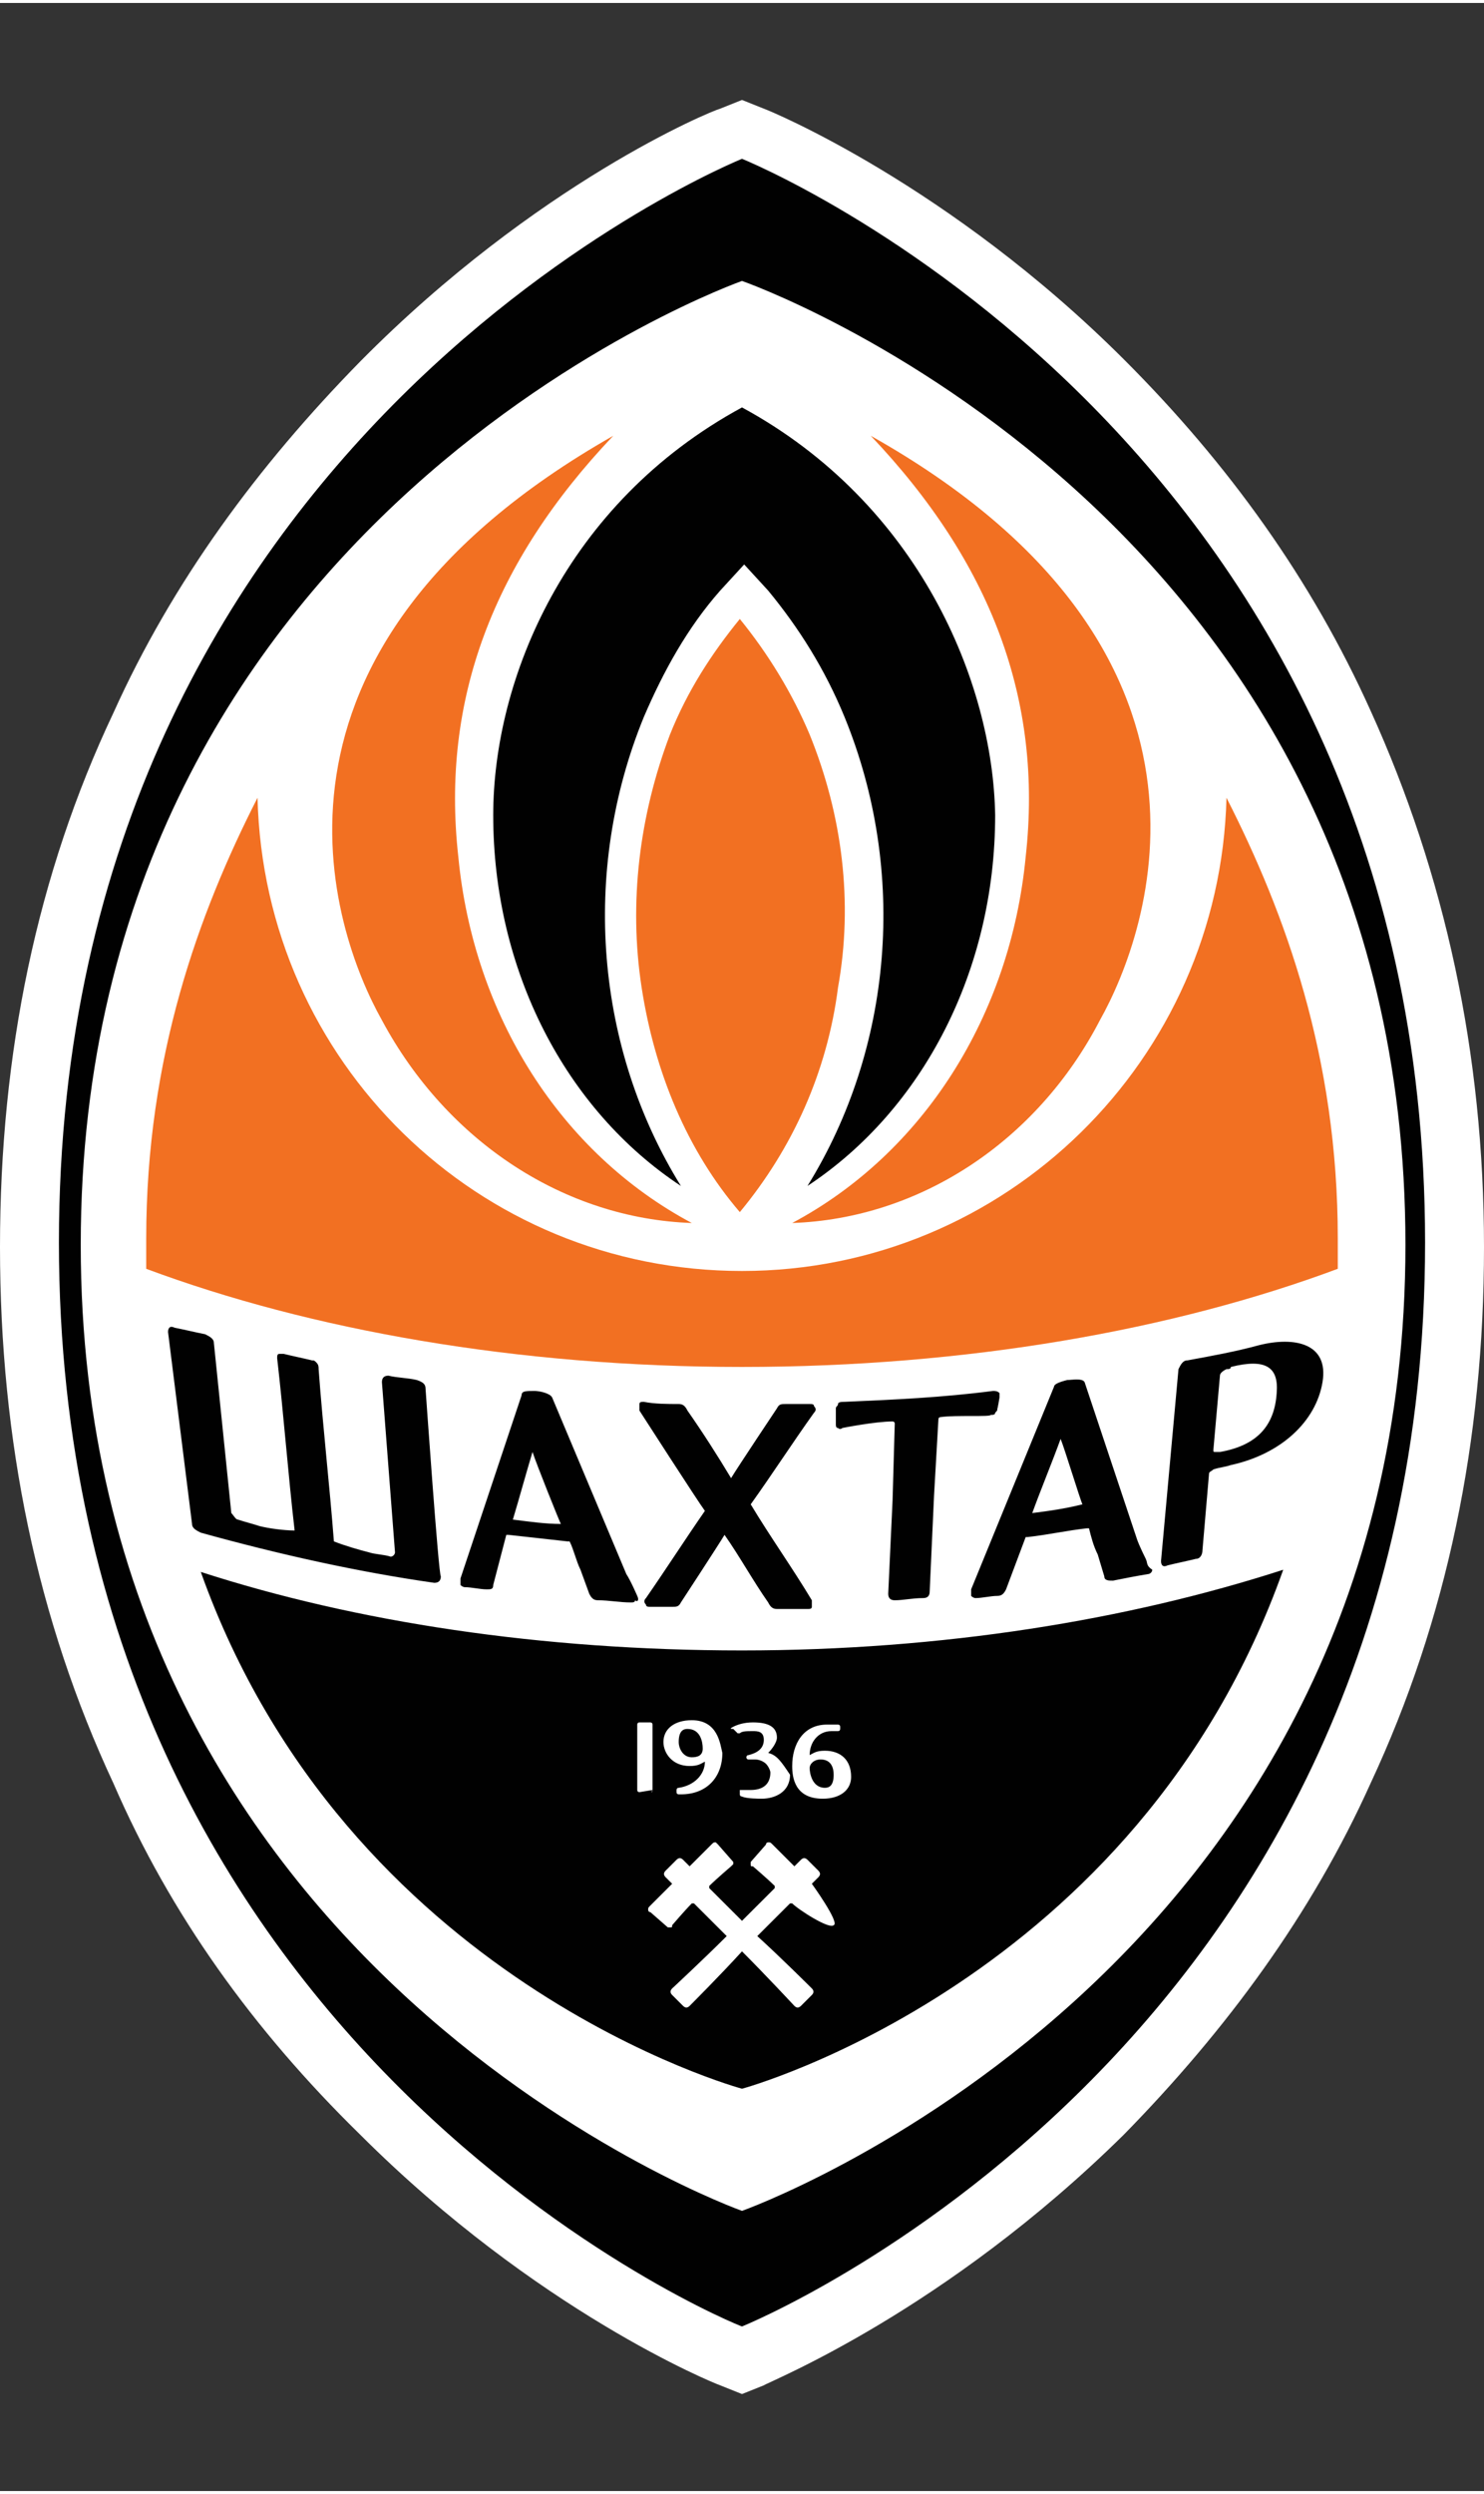 <?xml version="1.0" encoding="UTF-8"?>
<svg xmlns="http://www.w3.org/2000/svg" xmlns:xlink="http://www.w3.org/1999/xlink" width="250px" height="420px" viewBox="0 0 250 419" version="1.1">
<rect x="0" y="0" width="250" height="419" fill="#333333" stroke="none"/>
<g id="surface1">
<path style=" stroke:none;fill-rule:nonzero;fill:rgb(100%,100%,100%);fill-opacity:1;" d="M 224.633 122.098 C 215.074 100.797 201.469 82.066 184.559 65.176 C 155.516 36.531 127.574 25.145 126.102 24.777 L 125.367 24.41 L 124.633 24.777 C 123.531 25.145 94.852 36.898 66.176 65.176 C 48.898 82.066 35.293 101.164 26.102 122.098 C 13.602 148.539 7.352 177.918 7.352 209.5 C 7.352 241.082 13.602 270.094 25.734 296.902 C 35.293 318.203 48.898 336.934 65.809 353.824 C 94.852 382.469 122.793 393.855 124.266 394.223 L 125.367 394.59 L 126.469 394.223 C 127.574 393.855 156.25 382.102 184.926 353.824 C 201.84 336.934 215.441 317.836 225 296.902 C 237.133 270.461 243.383 241.449 243.383 209.5 C 242.648 178.285 236.766 148.539 224.633 122.098 Z M 224.633 122.098 "/>
<path style=" stroke:none;fill-rule:nonzero;fill:rgb(100%,100%,100%);fill-opacity:1;" d="M 125 398.996 L 122.793 397.895 C 121.691 397.527 92.281 385.41 63.234 356.395 C 45.957 339.137 31.984 320.039 22.426 298.371 C 9.926 271.195 3.676 241.449 3.676 209.5 C 3.676 177.551 9.926 147.805 22.426 120.629 C 32.352 98.961 46.324 79.863 63.234 62.605 C 92.648 33.223 121.691 21.84 122.793 21.105 L 125 20.371 L 127.207 21.105 C 128.309 21.473 157.719 33.59 186.766 62.605 C 204.043 79.863 218.016 99.328 227.574 120.629 C 240.074 147.438 246.324 177.184 246.324 209.5 C 246.324 241.816 240.074 271.195 227.574 298.371 C 217.648 320.039 203.676 339.137 186.766 356.395 C 157.352 385.777 128.309 397.16 127.207 397.895 Z M 125 28.082 C 120.957 29.918 95.219 41.305 68.383 67.746 C 51.84 84.27 38.234 103 29.043 123.566 C 16.91 149.641 11.031 178.285 11.031 209.5 C 11.031 240.715 16.91 269.359 29.043 295.066 C 38.602 316 51.84 334.363 68.383 350.887 C 95.219 377.695 121.324 388.715 125 390.551 C 129.043 389.082 155.148 377.328 181.617 350.887 C 198.16 334.363 211.766 315.633 220.957 295.066 C 232.719 268.992 238.969 240.348 238.969 209.5 C 238.969 178.285 233.09 149.641 220.957 123.934 C 211.398 103 198.16 84.637 181.617 68.113 C 155.148 41.305 128.676 29.918 125 28.082 Z M 125 28.082 "/>
<path style=" stroke:none;fill-rule:nonzero;fill:rgb(100%,100%,100%);fill-opacity:1;" d="M 125 398.996 L 122.793 397.895 C 121.691 397.527 92.281 385.41 63.234 356.395 C 45.957 339.137 31.984 320.039 22.426 298.371 C 9.926 271.195 3.676 241.449 3.676 209.5 C 3.676 177.551 9.926 147.805 22.426 120.629 C 32.352 98.961 46.324 79.863 63.234 62.605 C 92.648 33.223 121.691 21.84 122.793 21.105 L 125 20.371 L 127.207 21.105 C 128.309 21.473 157.719 33.59 186.766 62.605 C 204.043 79.863 218.016 99.328 227.574 120.629 C 240.074 147.438 246.324 177.184 246.324 209.5 C 246.324 241.816 240.074 271.195 227.574 298.371 C 217.648 320.039 203.676 339.137 186.766 356.395 C 157.352 385.777 128.309 397.16 127.207 397.895 Z M 125 28.082 C 120.957 29.918 95.219 41.305 68.383 67.746 C 51.84 84.27 38.234 103 29.043 123.566 C 16.91 149.641 11.031 178.285 11.031 209.5 C 11.031 240.715 16.91 269.359 29.043 295.066 C 38.602 316 51.84 334.363 68.383 350.887 C 95.219 377.695 121.324 388.715 125 390.551 C 129.043 389.082 155.148 377.328 181.617 350.887 C 198.16 334.363 211.766 315.633 220.957 295.066 C 232.719 268.992 238.969 240.348 238.969 209.5 C 238.969 178.285 233.09 149.641 220.957 123.934 C 211.398 103 198.16 84.637 181.617 68.113 C 155.148 41.305 128.676 29.918 125 28.082 Z M 125 28.082 "/>
<path style=" stroke:none;fill-rule:nonzero;fill:rgb(100%,100%,100%);fill-opacity:1;" d="M 125 402.668 L 121.324 401.199 C 120.219 400.832 90.441 388.715 60.66 358.969 C 42.648 341.34 28.676 321.875 19.117 299.84 C 6.25 272.297 0 242.184 0 209.5 C 0 176.816 6.25 146.703 19.117 119.527 C 29.043 97.492 43.383 78.027 60.66 60.398 C 90.441 30.285 119.852 18.168 121.324 17.801 L 125 16.332 L 128.676 17.801 C 129.781 18.168 159.926 30.652 189.34 60.031 C 206.984 77.66 220.957 97.125 230.883 119.16 C 243.383 146.703 250 176.816 250 209.5 C 250 242.184 243.75 272.297 230.883 299.84 C 220.957 321.875 206.617 341.34 189.34 358.969 C 159.191 388.715 129.781 400.465 128.676 401.199 Z M 127.207 394.223 C 126.84 394.223 126.469 394.59 126.469 394.59 L 126.102 394.957 C 126.102 394.59 126.469 394.223 127.207 394.223 Z M 125 32.121 C 118.383 35.059 94.484 46.812 70.957 70.316 C 54.41 86.473 41.543 105.203 32.352 125.402 C 20.59 150.742 14.707 178.652 14.707 209.5 C 14.707 239.98 20.59 268.258 32.352 293.598 C 41.543 314.164 54.781 332.16 70.957 348.684 C 95.219 372.555 118.75 383.941 125 386.879 C 131.617 383.941 155.148 372.188 179.043 348.684 C 195.59 332.527 208.457 313.797 217.648 293.598 C 229.41 268.258 235.293 239.98 235.293 209.5 C 235.293 179.02 229.41 150.742 217.648 125.402 C 208.09 104.836 194.852 86.473 179.043 70.316 C 155.148 46.812 131.25 35.059 125 32.121 Z M 236.398 263.117 C 233.457 274.867 229.41 285.887 224.633 296.535 C 216.176 315.266 204.41 332.16 190.441 347.582 C 204.781 332.16 216.176 314.898 224.633 296.535 C 229.41 285.887 233.457 274.867 236.398 263.117 Z M 7.352 209.5 C 7.352 241.082 13.602 270.094 25.734 296.902 C 32.352 311.594 41.176 325.547 51.469 337.668 C 41.176 324.812 32.719 311.227 25.734 296.902 C 13.602 270.094 7.352 241.082 7.352 209.5 Z M 53.309 78.395 C 41.91 91.984 32.719 106.672 25.367 122.098 C 13.602 148.539 7.352 177.918 7.352 209.5 C 7.352 177.918 13.602 148.539 25.734 122.098 C 33.09 106.672 42.281 91.984 53.309 78.395 Z M 214.707 104.102 C 218.383 109.977 221.324 116.223 224.266 122.465 C 228.676 131.645 231.984 141.559 234.926 151.477 C 231.984 141.559 228.676 131.645 224.266 122.465 C 221.691 116.223 218.383 109.977 214.707 104.102 Z M 214.707 104.102 "/>
<path style=" stroke:none;fill-rule:nonzero;fill:rgb(0.392%,0.392%,0.392%);fill-opacity:1;" d="M 125 26.246 C 125 26.246 9.926 72.52 9.926 208.766 C 9.926 345.012 124.633 391.285 125 391.285 C 125 391.285 240.074 345.012 240.074 208.766 C 240.074 72.52 125 26.246 125 26.246 Z M 125 26.246 "/>
<path style=" stroke:none;fill-rule:nonzero;fill:rgb(100%,100%,100%);fill-opacity:1;" d="M 125 46.812 C 125 46.812 13.602 86.105 13.602 209.133 C 13.602 332.16 125 371.82 125 371.82 C 125 371.82 236.766 332.16 236.766 209.133 C 236.766 85.738 125 46.812 125 46.812 Z M 125 46.812 "/>
<path style=" stroke:none;fill-rule:nonzero;fill:rgb(94.902%,43.922%,13.333%);fill-opacity:1;" d="M 116.543 205.461 C 94.484 193.707 79.781 170.574 77.207 143.766 C 74.266 117.324 83.09 94.188 103.309 72.887 C 39.34 109.242 55.883 156.25 64.34 171.309 C 75.367 191.871 95.219 204.727 116.543 205.461 Z M 116.543 205.461 "/>
<path style=" stroke:none;fill-rule:nonzero;fill:rgb(0.392%,0.392%,0.392%);fill-opacity:1;" d="M 125 277.441 C 91.176 277.441 59.926 272.664 33.824 264.219 C 58.457 333.262 125 351.254 125 351.254 C 125 351.254 191.543 333.262 216.176 263.852 C 190.074 272.297 158.824 277.441 125 277.441 Z M 125 277.441 "/>
<path style=" stroke:none;fill-rule:nonzero;fill:rgb(94.902%,43.922%,13.333%);fill-opacity:1;" d="M 206.617 133.848 C 205.516 177.918 169.484 213.539 125 213.539 C 80.516 213.539 44.484 178.285 43.383 133.848 C 33.457 153.312 24.633 177.551 24.633 208.031 L 24.633 213.172 C 52.207 223.457 87.133 229.699 125 229.699 C 162.867 229.699 197.793 223.457 225.367 213.172 L 225.367 208.031 C 225.367 177.551 216.543 153.312 206.617 133.848 Z M 206.617 133.848 "/>
<path style=" stroke:none;fill-rule:nonzero;fill:rgb(94.902%,43.922%,13.333%);fill-opacity:1;" d="M 136.398 123.199 C 133.457 116.223 129.41 109.609 124.633 103.734 C 119.852 109.609 115.809 115.852 112.867 123.199 C 107.719 136.785 105.883 151.477 108.09 165.797 C 110.293 180.121 115.809 193.34 124.633 203.625 C 133.457 192.973 139.34 180.121 141.176 165.797 C 143.75 151.477 141.91 136.785 136.398 123.199 Z M 136.398 123.199 "/>
<path style=" stroke:none;fill-rule:nonzero;fill:rgb(94.902%,43.922%,13.333%);fill-opacity:1;" d="M 133.457 205.461 C 155.516 193.707 170.219 170.574 172.793 143.766 C 175.734 117.324 166.91 94.188 146.691 72.887 C 210.66 108.875 193.75 156.25 185.293 171.309 C 174.633 191.871 154.781 204.727 133.457 205.461 Z M 133.457 205.461 "/>
<path style=" stroke:none;fill-rule:nonzero;fill:rgb(0.392%,0.392%,0.392%);fill-opacity:1;" d="M 125 68.113 C 95.219 84.27 83.09 114.016 83.09 136.785 C 83.09 162.859 95.219 186.363 114.707 199.219 C 100.367 176.082 97.793 146.336 108.457 120.262 C 111.766 112.547 115.809 105.203 121.324 98.961 L 125.367 94.555 L 129.41 98.961 C 134.559 105.203 138.969 112.18 142.281 120.262 C 152.941 146.336 150.367 176.082 136.031 199.219 C 155.516 186.363 167.648 162.859 167.648 136.785 C 167.281 114.383 154.781 84.27 125 68.113 Z M 107.352 268.258 C 107.352 268.258 106.25 265.688 105.516 264.586 L 93.016 234.84 C 92.648 234.105 90.809 233.738 90.074 233.738 C 88.602 233.738 87.867 233.738 87.867 234.473 L 77.574 265.32 L 77.574 266.422 C 77.574 266.422 77.941 266.789 78.309 266.789 C 79.41 266.789 80.883 267.156 81.984 267.156 C 82.719 267.156 83.09 267.156 83.09 266.422 L 85.293 257.977 L 85.66 257.977 L 95.59 259.078 L 95.957 259.078 C 96.691 260.547 97.059 262.383 97.793 263.852 L 99.266 267.891 C 99.633 268.625 100 268.992 100.734 268.992 C 102.574 268.992 104.41 269.359 106.25 269.359 C 106.617 269.359 106.984 269.359 106.984 268.992 C 107.352 269.359 107.719 268.992 107.352 268.258 Z M 86.398 255.406 C 87.5 251.734 88.602 247.691 89.707 244.02 C 90.441 246.223 94.117 255.406 94.484 256.141 C 91.91 256.141 89.34 255.773 86.398 255.406 Z M 193.016 262.016 C 193.016 262.016 191.91 259.812 191.543 258.711 L 182.719 232.27 C 182.352 231.535 180.516 231.902 179.781 231.902 C 178.309 232.27 177.574 232.637 177.574 233.004 L 163.602 267.156 L 163.602 268.258 C 163.602 268.258 163.969 268.625 164.34 268.625 C 165.441 268.625 166.91 268.258 168.016 268.258 C 168.75 268.258 169.117 267.891 169.484 267.156 L 172.793 258.344 L 173.16 258.344 C 176.469 257.977 179.781 257.242 183.09 256.875 L 183.457 256.875 C 183.824 258.344 184.191 259.812 184.926 261.281 L 186.031 264.953 C 186.031 265.688 186.766 265.688 187.5 265.688 C 189.34 265.32 191.176 264.953 193.383 264.586 C 193.75 264.586 194.117 264.219 194.117 263.852 C 193.016 263.117 193.383 262.75 193.016 262.016 Z M 173.898 254.305 C 175.367 250.266 177.207 245.855 178.676 241.816 C 179.41 243.652 181.984 252.102 182.352 252.836 C 179.41 253.57 176.84 253.938 173.898 254.305 Z M 126.469 252.836 C 130.148 247.691 133.457 242.551 137.133 237.41 C 137.5 237.043 137.5 236.676 137.133 236.309 C 137.133 235.941 136.766 235.941 136.398 235.941 L 132.352 235.941 C 131.617 235.941 131.25 235.941 130.883 236.676 C 130.883 236.676 124.266 246.59 123.16 248.426 C 120.957 244.754 118.383 240.715 115.809 237.043 C 115.441 236.309 115.074 235.941 114.34 235.941 C 112.5 235.941 110.293 235.941 108.457 235.574 C 108.09 235.574 107.719 235.574 107.719 235.941 L 107.719 237.043 C 107.719 237.043 117.648 252.469 118.75 253.938 C 115.441 258.711 112.133 263.852 108.824 268.625 C 108.457 268.992 108.457 269.359 108.824 269.727 C 108.824 270.094 109.191 270.094 109.559 270.094 L 113.234 270.094 C 113.969 270.094 114.34 270.094 114.707 269.359 C 114.707 269.359 120.957 259.812 122.059 257.977 C 124.633 261.648 126.84 265.688 129.41 269.359 C 129.781 270.094 130.148 270.461 130.883 270.461 L 136.031 270.461 C 136.398 270.461 136.766 270.461 136.766 270.094 L 136.766 268.992 C 133.457 263.484 129.781 258.344 126.469 252.836 Z M 168.383 234.84 L 168.383 234.105 C 168.016 233.738 167.648 233.738 167.281 233.738 C 158.824 234.84 150.734 235.207 142.281 235.574 C 141.91 235.574 141.176 235.574 141.176 235.941 C 141.176 236.309 140.809 236.309 140.809 236.676 L 140.809 239.246 C 140.809 239.613 140.809 239.98 141.176 239.98 C 141.543 240.348 141.91 239.98 141.91 239.98 C 141.91 239.98 147.426 238.879 150.367 238.879 C 150.367 238.879 150.734 238.879 150.734 239.246 L 150.367 252.102 L 149.633 267.891 C 149.633 268.625 150 268.992 150.734 268.992 C 152.207 268.992 153.676 268.625 155.516 268.625 C 156.25 268.625 156.617 268.258 156.617 267.523 L 157.352 251.367 L 158.09 238.512 C 158.09 238.145 158.457 238.145 158.457 238.145 C 161.031 237.777 166.91 238.145 166.91 237.777 C 167.281 237.777 167.648 237.777 167.648 237.41 C 168.016 237.043 168.016 237.043 168.016 236.676 C 168.016 237.043 168.383 234.84 168.383 234.84 Z M 212.133 226.027 C 208.09 227.129 204.043 227.863 200 228.598 C 199.266 228.598 198.898 229.332 198.531 230.066 L 197.059 246.223 L 195.59 262.383 C 195.59 263.117 195.957 263.484 196.691 263.117 C 198.16 262.75 200 262.383 201.469 262.016 C 202.207 262.016 202.574 261.281 202.574 260.547 L 203.676 247.691 C 203.676 247.324 204.043 247.324 204.41 246.957 C 205.516 246.59 206.25 246.59 207.352 246.223 C 215.809 244.387 221.691 238.879 222.793 232.27 C 223.898 225.66 218.016 224.559 212.133 226.027 Z M 205.516 244.02 L 204.781 244.02 C 204.41 244.02 204.41 244.02 204.41 243.652 C 204.781 239.613 205.148 235.207 205.516 231.168 C 205.516 230.801 205.883 230.434 206.617 230.066 C 206.984 230.066 207.352 230.066 207.352 229.699 C 213.234 228.23 215.441 229.699 215.074 234.105 C 214.707 239.613 211.766 242.918 205.516 244.02 Z M 71.691 233.371 C 71.691 232.637 71.324 232.27 70.219 231.902 C 68.75 231.535 66.91 231.535 65.441 231.168 C 64.707 231.168 64.34 231.535 64.34 232.27 L 66.543 260.914 C 66.543 261.281 66.176 261.648 65.809 261.648 C 64.707 261.281 63.234 261.281 62.133 260.914 C 60.66 260.547 58.09 259.812 56.25 259.078 C 55.516 249.527 54.41 239.98 53.676 230.066 C 53.676 229.699 53.676 229.332 53.309 228.965 C 52.941 228.598 52.941 228.598 52.574 228.598 C 51.102 228.23 49.266 227.863 47.793 227.496 L 47.059 227.496 C 46.691 227.496 46.691 227.863 46.691 228.23 C 47.793 237.777 48.531 247.691 49.633 257.242 C 47.793 257.242 45.219 256.875 43.75 256.508 C 42.648 256.141 41.176 255.773 40.074 255.406 C 39.707 255.406 39.34 254.672 38.969 254.305 L 36.031 225.66 C 36.031 224.926 35.293 224.559 34.559 224.191 C 32.719 223.824 31.25 223.457 29.41 223.09 C 28.676 222.719 28.309 223.09 28.309 223.824 L 32.352 256.141 C 32.352 256.875 33.09 257.242 33.824 257.609 C 47.059 261.281 60.293 264.219 73.16 266.055 C 73.898 266.055 74.266 265.688 74.266 264.953 C 73.898 264.953 71.691 233.371 71.691 233.371 Z M 71.691 233.371 "/>
<path style=" stroke:none;fill-rule:nonzero;fill:rgb(100%,100%,100%);fill-opacity:1;" d="M 109.926 300.941 L 109.926 289.926 C 109.926 289.559 109.559 289.559 109.559 289.559 L 107.719 289.559 C 107.352 289.559 107.352 289.926 107.352 289.926 L 107.352 300.941 C 107.352 301.309 107.719 301.309 107.719 301.309 L 109.926 300.941 C 109.559 301.676 109.926 301.309 109.926 300.941 Z M 116.543 289.191 C 113.602 289.191 111.766 290.66 111.766 292.863 C 111.766 294.699 113.234 296.902 116.176 296.902 C 117.648 296.902 118.016 296.535 118.75 296.168 C 118.75 298.371 116.91 300.207 114.34 300.574 C 113.969 300.574 113.969 300.941 113.969 300.941 L 113.969 301.309 C 113.969 301.676 114.34 301.676 114.34 301.676 L 114.707 301.676 C 119.117 301.676 121.691 298.738 121.691 294.699 C 121.324 293.23 120.957 289.191 116.543 289.191 Z M 116.543 295.434 C 115.074 295.434 114.34 293.965 114.34 292.863 C 114.34 291.027 115.074 290.66 115.809 290.66 C 118.016 290.66 118.383 292.863 118.383 293.965 C 118.383 295.066 117.648 295.434 116.543 295.434 Z M 129.41 294.699 C 130.148 293.965 130.883 292.863 130.883 292.129 C 130.883 290.293 129.41 289.559 126.84 289.559 C 125.367 289.559 124.266 289.926 123.531 290.293 C 122.793 290.66 123.16 290.66 123.531 290.66 L 124.266 291.395 L 124.633 291.395 C 125 291.027 125.734 291.027 126.84 291.027 C 127.574 291.027 128.676 291.027 128.676 292.496 C 128.676 293.965 127.574 294.699 126.102 295.066 C 125.734 295.066 125.734 295.434 125.734 295.434 C 125.734 295.434 125.734 295.801 126.102 295.801 L 127.207 295.801 C 127.941 295.801 128.676 296.168 129.043 296.535 C 129.41 296.902 129.781 297.637 129.781 298.004 C 129.781 299.84 128.676 300.941 126.469 300.941 L 124.633 300.941 L 124.633 301.676 C 124.633 302.043 125 302.043 125 302.043 C 125.734 302.41 127.941 302.41 128.309 302.41 C 130.516 302.41 133.09 301.309 133.09 298.371 C 131.617 296.168 130.883 295.066 129.41 294.699 Z M 138.969 294.332 C 137.5 294.332 137.133 294.699 136.398 295.066 C 136.398 292.863 137.867 291.027 140.074 291.027 L 141.176 291.027 C 141.543 291.027 141.543 290.66 141.543 290.66 L 141.543 290.293 C 141.543 289.926 141.176 289.926 141.176 289.926 L 139.34 289.926 C 135.293 289.926 133.457 293.23 133.457 296.902 C 133.457 298.738 133.824 302.41 138.602 302.41 C 141.543 302.41 143.383 300.941 143.383 298.738 C 143.383 295.801 141.543 294.332 138.969 294.332 Z M 138.969 300.574 C 136.766 300.574 136.398 298.004 136.398 297.27 C 136.398 296.535 137.133 295.801 138.234 295.801 C 140.074 295.801 140.441 297.27 140.441 298.371 C 140.441 300.207 139.707 300.574 138.969 300.574 Z M 136.766 316.734 L 137.867 315.633 C 138.234 315.266 138.234 314.898 137.867 314.531 L 136.031 312.695 C 135.66 312.328 135.293 312.328 134.926 312.695 L 133.824 313.797 L 130.148 310.125 C 129.781 309.758 129.781 309.758 129.41 309.758 C 129.41 309.758 129.043 309.758 129.043 310.125 L 126.469 313.062 L 126.469 313.43 C 126.469 313.797 126.469 313.797 126.84 313.797 C 126.84 313.797 129.41 316 130.516 317.102 L 130.516 317.469 L 125 322.977 L 119.484 317.469 L 119.484 317.102 C 120.59 316 123.16 313.797 123.16 313.797 L 123.531 313.43 L 123.531 313.062 L 120.957 310.125 L 120.59 309.758 C 120.219 309.758 120.219 309.758 119.852 310.125 L 116.176 313.797 L 115.074 312.695 C 114.707 312.328 114.34 312.328 113.969 312.695 L 112.133 314.531 C 111.766 314.898 111.766 315.266 112.133 315.633 L 113.234 316.734 L 109.559 320.406 C 109.191 320.773 109.191 320.773 109.191 321.141 C 109.191 321.141 109.191 321.508 109.559 321.508 L 112.5 324.078 L 112.867 324.078 C 113.234 324.078 113.234 324.078 113.234 323.711 C 113.234 323.711 115.441 321.141 116.543 320.039 L 116.91 320.039 L 122.426 325.547 C 118.383 329.586 113.234 334.363 113.234 334.363 C 112.867 334.73 112.867 335.098 113.234 335.465 L 115.074 337.301 C 115.441 337.668 115.809 337.668 116.176 337.301 C 116.176 337.301 121.324 332.16 125 328.117 C 129.043 332.16 133.824 337.301 133.824 337.301 C 134.191 337.668 134.559 337.668 134.926 337.301 L 136.766 335.465 C 137.133 335.098 137.133 334.73 136.766 334.363 C 136.766 334.363 131.617 329.219 127.574 325.547 L 133.09 320.039 L 133.457 320.039 C 134.559 321.141 139.707 324.445 140.441 323.711 C 141.543 323.344 136.766 316.734 136.766 316.734 Z M 136.766 316.734 "/>
</g>
</svg>
